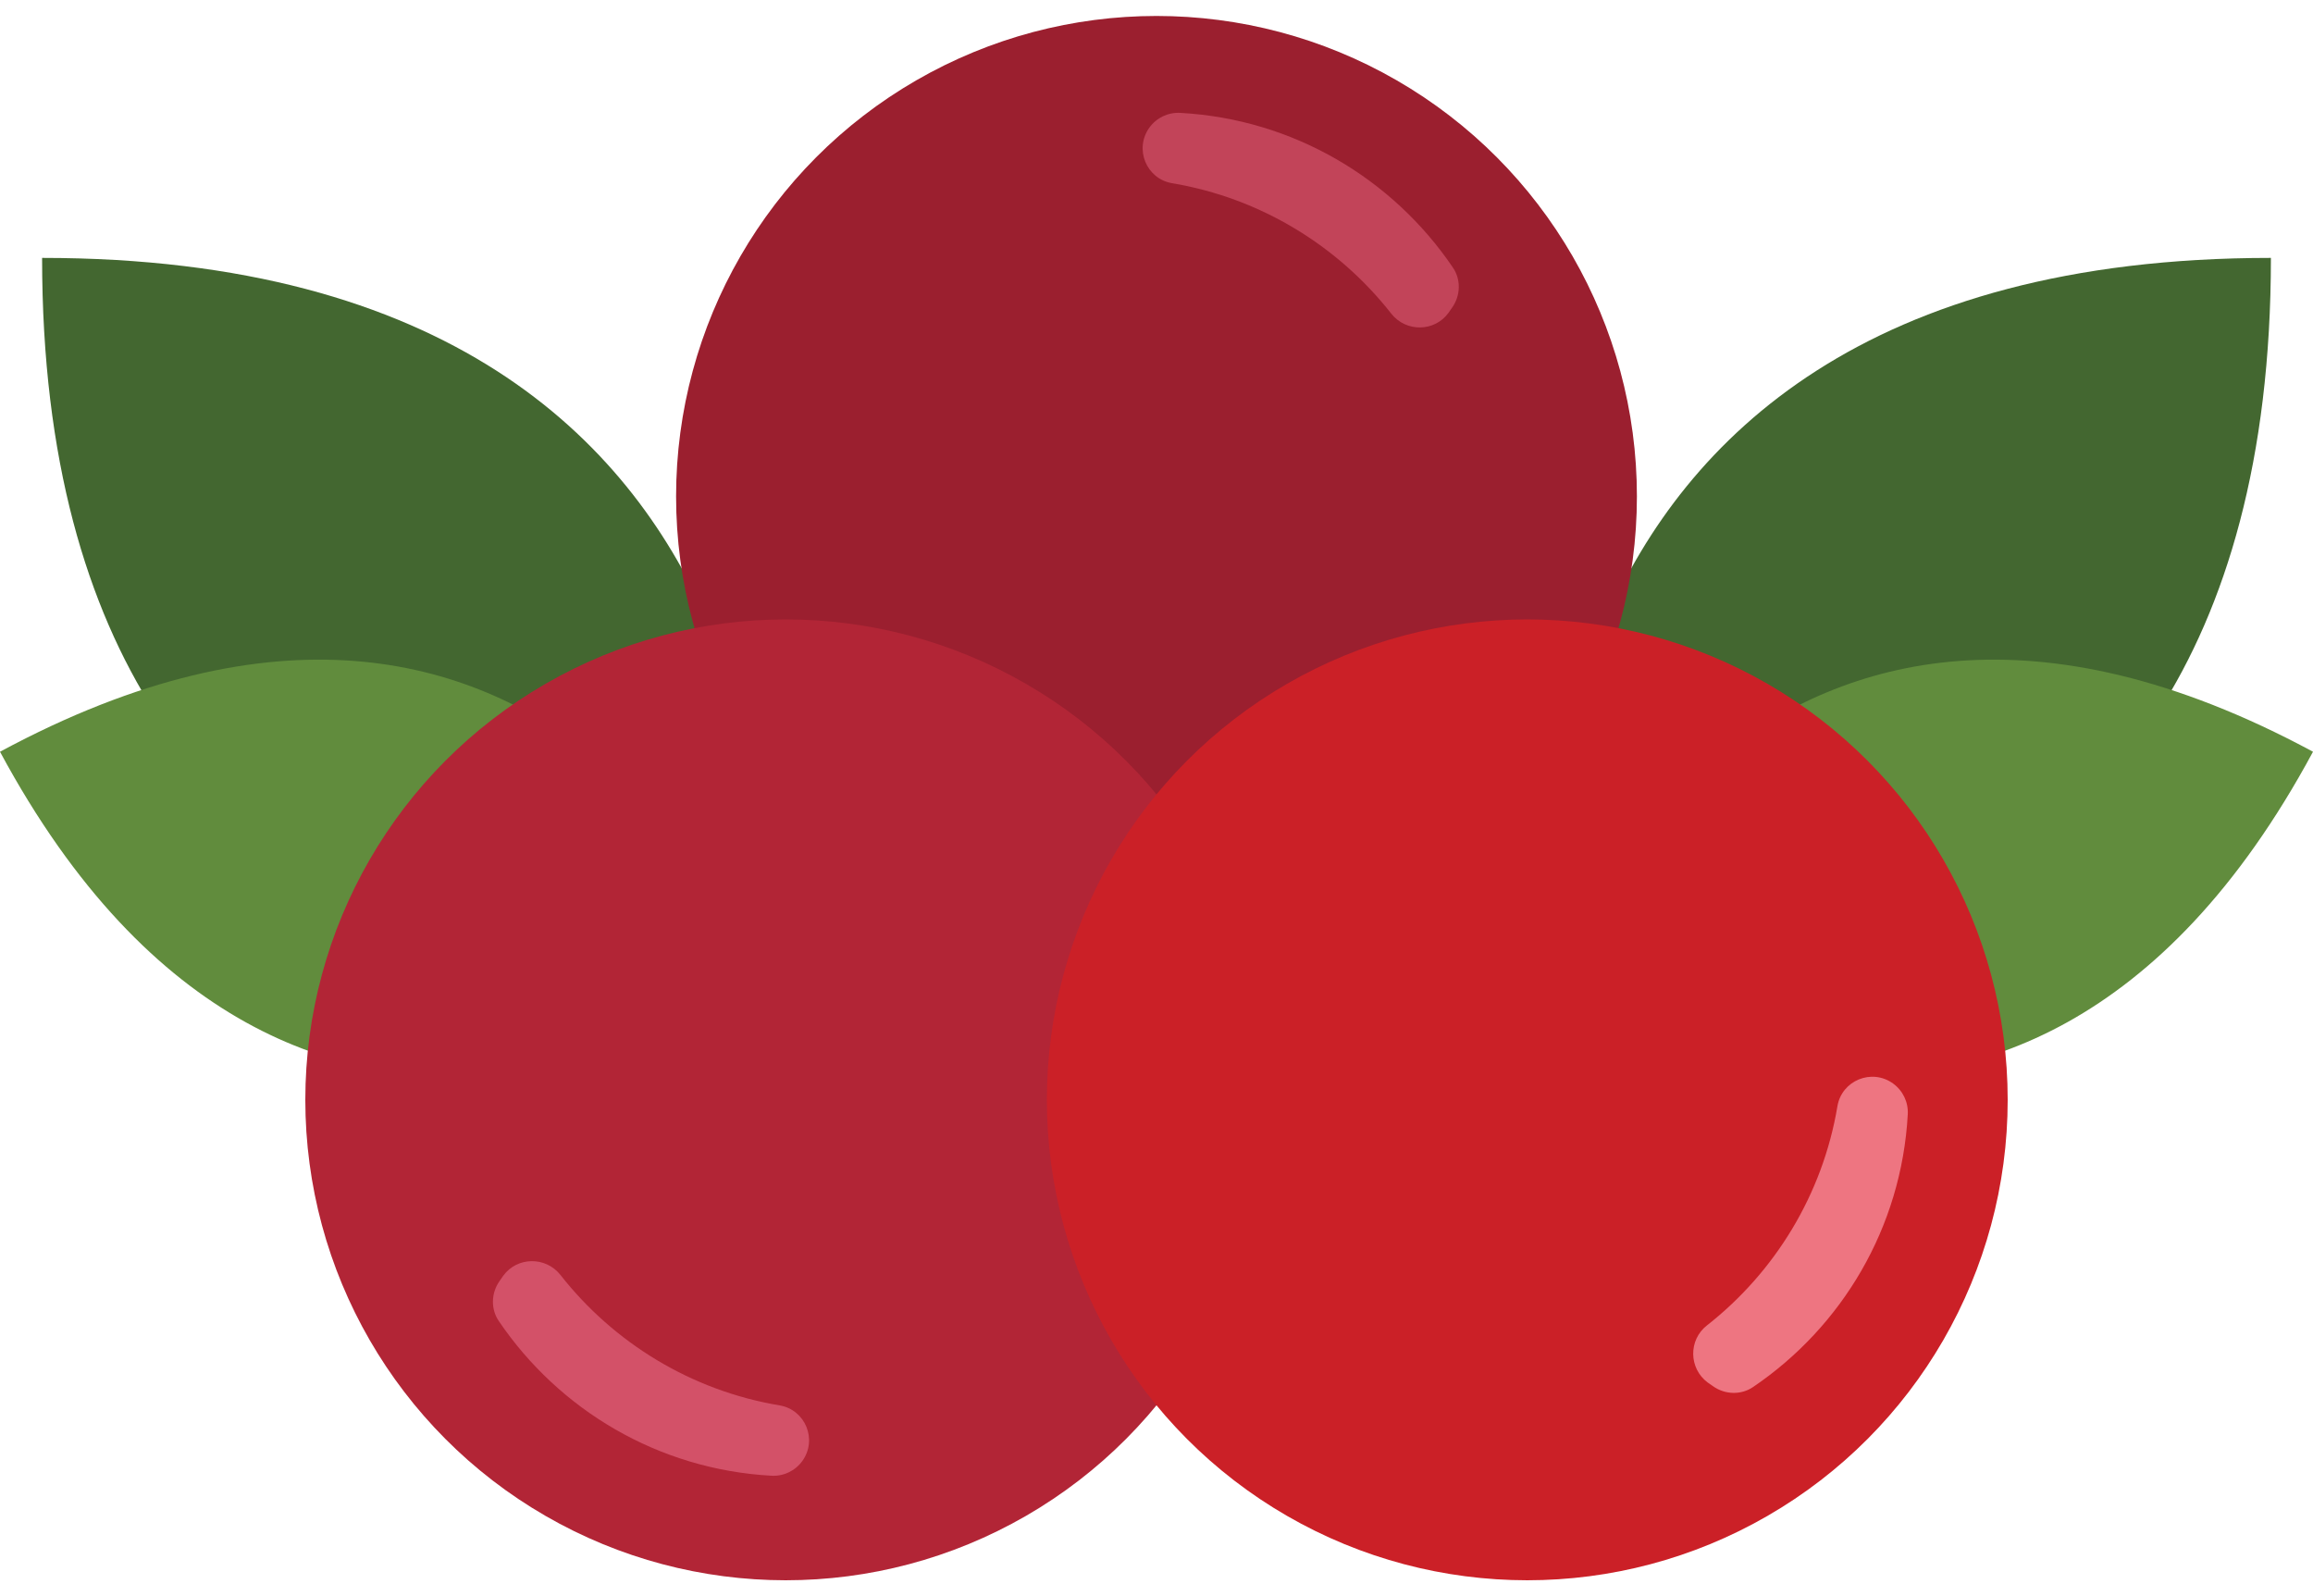 <svg xmlns="http://www.w3.org/2000/svg" viewBox="0 0 1000 690.1" enable-background="new 0 0 1000 690.1"><style type="text/css">.st0{fill:#436730;} .st1{fill:#618C3D;} .st2{fill:#9B1F2F;} .st3{fill:#B22536;} .st4{fill:#CB2027;} .st5{fill:#C24459;} .st6{fill:#EE7581;} .st7{fill:#D35168;}</style><path d="M981.8 111.5c0 350.1-312.2 312.2-312.2 312.2s-37.9-312.2 312.2-312.2z" class="st0"/><path d="M1000 325c-129.6 240.6-330.2 99-330.2 99s89.6-228.7 330.2-99z" class="st1"/><path d="M18.2 111.5c0 350.1 312.2 312.2 312.2 312.2s37.9-312.2-312.2-312.2z" class="st0"/><path d="M0 325c129.6 240.6 330.2 99 330.2 99S240.6 195.3 0 325z" class="st1"/><circle cx="500" cy="214.6" r="207.7" class="st2"/><circle cx="339.7" cy="475.5" r="207.7" class="st3"/><circle cx="660.3" cy="475.5" r="207.7" class="st4"/><path d="M601.5 135.6c-23-29.3-56.5-50-94.8-56.4-11.1-1.9-16.4-14.8-9.8-24 3.1-4.3 8.1-6.7 13.4-6.4 49 2.7 91.8 28.5 117.8 66.8 3.6 5.2 3.4 12.2-.3 17.4l-1.6 2.3c-6 8.2-18.3 8.4-24.7.3z" class="st5"/><path d="M738 573c29.3-23 50-56.5 56.4-94.8 1.9-11.1 14.8-16.4 24-9.8 4.3 3.1 6.7 8.1 6.4 13.4-2.7 49-28.5 91.8-66.8 117.8-5.2 3.6-12.2 3.4-17.4-.3l-2.3-1.6c-8.2-6.1-8.4-18.4-.3-24.7z" class="st6"/><path d="M242.3 551.2c23 29.3 56.5 50 94.8 56.4 11.1 1.9 16.4 14.8 9.8 24-3.1 4.3-8.1 6.7-13.4 6.4-49-2.7-91.8-28.5-117.8-66.8-3.6-5.2-3.4-12.2.3-17.4l1.6-2.3c6-8.2 18.3-8.4 24.7-.3z" class="st7"/></svg>